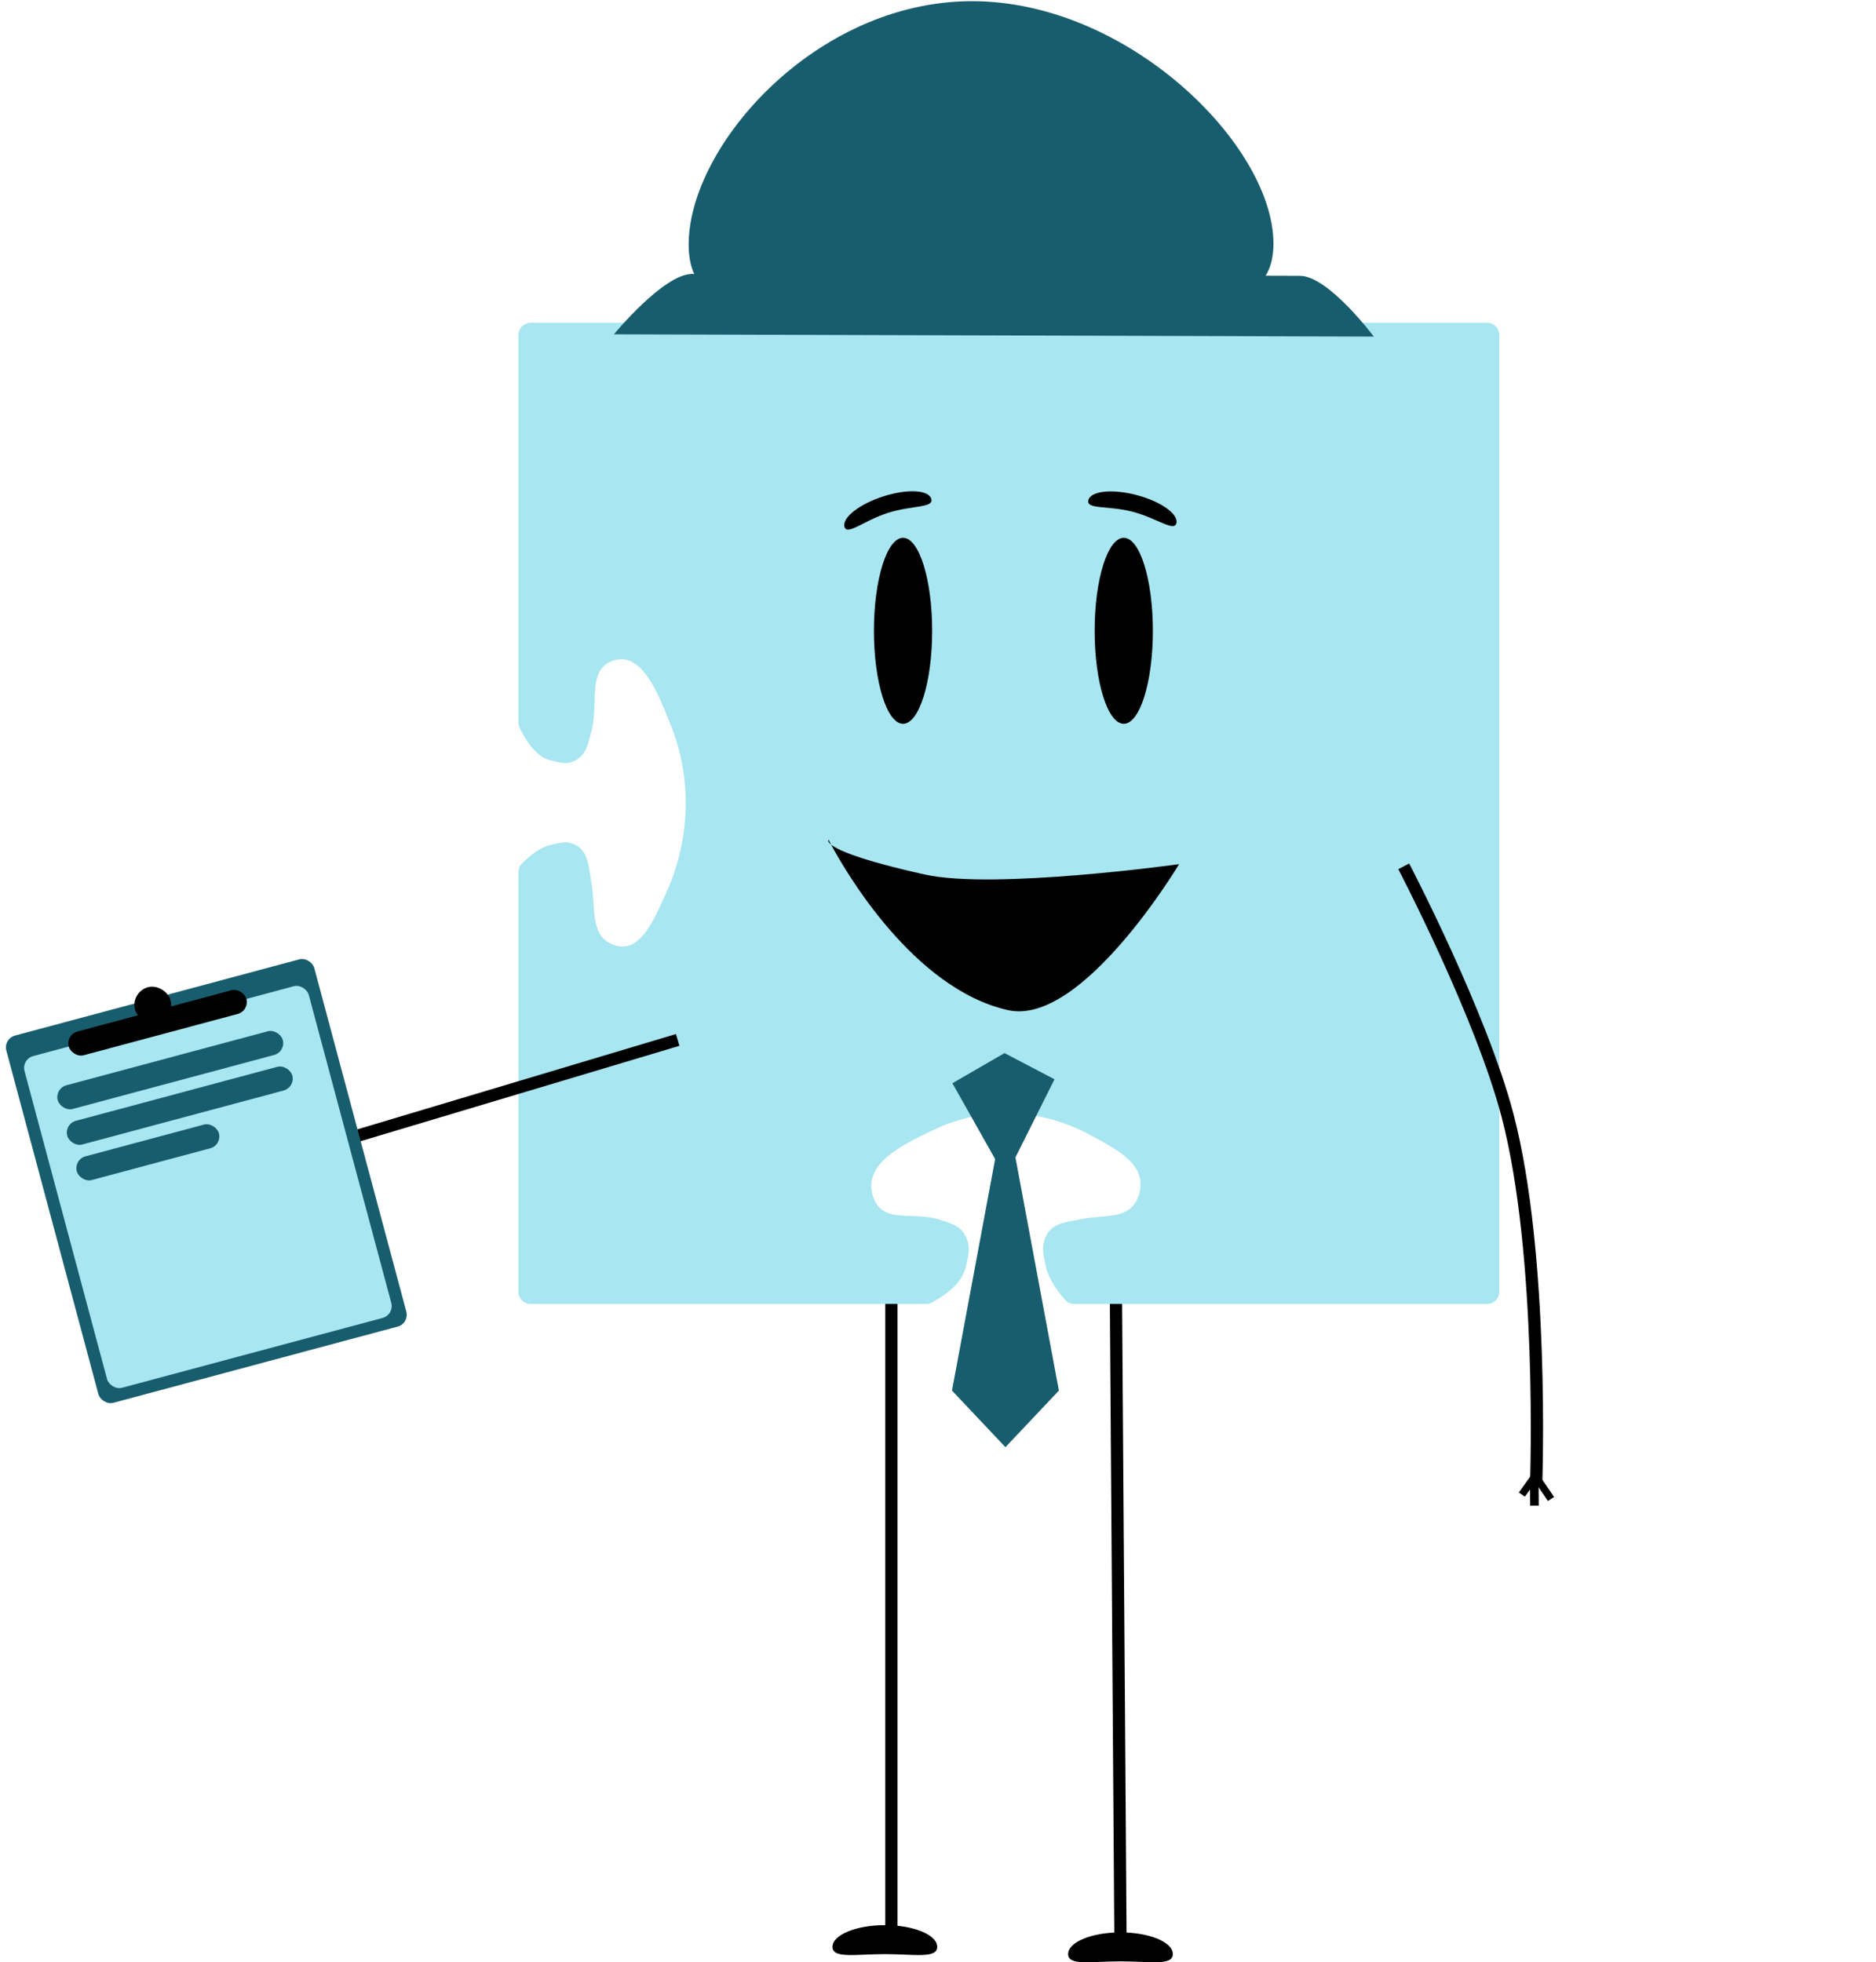 <svg width="153" height="160" viewBox="0 0 153 160" fill="none" xmlns="http://www.w3.org/2000/svg">
<path d="M91 104L91.385 158.744" stroke="black"/>
<path d="M95.653 159.334C95.653 160.312 93.742 159.924 91.383 159.924C89.025 159.924 87.113 160.312 87.113 159.334C87.113 158.356 89.025 157.563 91.383 157.563C93.742 157.563 95.653 158.356 95.653 159.334Z" fill="black"/>
<path d="M72.699 105.621V157.563" stroke="black"/>
<path d="M76.436 158.744C76.436 159.722 74.525 159.334 72.166 159.334C69.808 159.334 67.896 159.722 67.896 158.744C67.896 157.766 69.808 156.973 72.166 156.973C74.525 156.973 76.436 157.766 76.436 158.744Z" fill="black"/>
<path d="M74.719 11.522C79.139 9.337 84.175 9.543 88.525 11.894C90.911 13.184 93.703 14.528 92.782 17.282C92.041 19.5 89.747 18.92 87.654 19.406C86.487 19.677 85.191 19.686 84.626 20.99C84.231 21.901 84.455 22.59 84.648 23.577C84.837 24.538 85.492 25.527 86.149 26.321H121.282C121.834 26.321 122.282 26.769 122.282 27.321V105.321C122.282 105.873 121.834 106.321 121.282 106.321H87.6C87.323 106.321 87.056 106.207 86.874 105.999C86.203 105.231 85.472 104.206 85.283 103.218C85.262 103.108 85.241 103.003 85.221 102.9C85.07 102.157 84.953 101.581 85.279 100.851C85.722 99.861 86.629 99.697 87.545 99.532C87.728 99.499 87.912 99.465 88.092 99.426C88.614 99.31 89.15 99.266 89.667 99.222C91.07 99.106 92.34 99.001 92.851 97.522C93.68 95.126 91.375 93.878 89.252 92.728C89.149 92.673 89.047 92.618 88.945 92.562C84.934 90.378 80.274 90.151 76.17 92.116C76.107 92.146 76.044 92.177 75.98 92.207C73.564 93.361 70.332 94.906 71.2 97.569C71.687 99.064 72.928 99.106 74.334 99.154C75.077 99.18 75.867 99.206 76.616 99.45C76.714 99.482 76.809 99.512 76.903 99.542C77.717 99.797 78.381 100.005 78.784 100.865C79.136 101.614 79.006 102.216 78.838 102.998C78.821 103.074 78.805 103.152 78.788 103.231C78.512 104.553 77.231 105.542 75.985 106.21C75.846 106.284 75.69 106.321 75.532 106.321H43.282C42.73 106.321 42.282 105.873 42.282 105.321V71.102C42.282 70.849 42.377 70.603 42.556 70.424C43.217 69.763 44.051 69.093 44.857 68.91C44.955 68.888 45.049 68.865 45.139 68.844L45.611 68.738C46.064 68.653 46.474 68.648 46.96 68.91C47.84 69.384 47.984 70.351 48.129 71.328C48.158 71.523 48.187 71.72 48.222 71.912C48.323 72.469 48.362 73.041 48.399 73.593C48.5 75.089 48.592 76.444 49.904 76.992C52.032 77.881 53.146 75.424 54.172 73.162C54.221 73.053 54.271 72.944 54.32 72.836C56.269 68.563 56.479 63.594 54.74 59.213L54.66 59.011C53.639 56.432 52.273 52.982 49.904 53.902C48.575 54.419 48.535 55.741 48.489 57.241C48.465 58.034 48.44 58.876 48.222 59.675C48.193 59.779 48.167 59.881 48.141 59.98C47.912 60.848 47.725 61.555 46.96 61.983C46.293 62.356 45.76 62.218 45.065 62.037C44.998 62.019 44.928 62.001 44.857 61.983C43.785 61.712 42.961 60.547 42.376 59.334C42.313 59.204 42.282 59.061 42.282 58.917V27.321C42.282 26.769 42.73 26.321 43.282 26.321H75.601C76.575 25.631 77.413 24.742 77.631 23.65C77.828 22.664 78.031 21.959 77.608 21.064C77.115 20.02 76.279 19.864 75.256 19.536C72.91 18.785 70.211 20.02 69.389 17.528C68.407 14.548 72.1 12.817 74.719 11.522Z" fill="#A8E6F1"/>
<ellipse cx="73.649" cy="51.434" rx="2.374" ry="7.583" fill="black"/>
<path d="M75.956 40.685C76.158 41.43 74.37 41.193 72.414 41.819C70.458 42.445 69.074 43.697 68.873 42.953C68.671 42.209 70.093 41.098 72.049 40.471C74.005 39.845 75.754 39.941 75.956 40.685Z" fill="black"/>
<path d="M95.944 42.648C95.779 43.403 94.335 42.233 92.351 41.721C90.367 41.21 88.594 41.55 88.759 40.795C88.924 40.04 90.666 39.843 92.65 40.354C94.634 40.866 96.109 41.893 95.944 42.648Z" fill="black"/>
<ellipse cx="91.65" cy="51.434" rx="2.374" ry="7.583" fill="black"/>
<path d="M67.78 68.866C67.448 68.595 67.569 68.463 67.569 68.463C67.569 68.463 67.641 68.607 67.78 68.866C68.319 69.305 70.05 70.109 75.43 71.308C81.074 72.564 96.161 70.462 96.161 70.462C96.161 70.462 88.243 83.706 82.219 82.365C74.477 80.641 68.908 70.967 67.78 68.866Z" fill="black"/>
<path d="M10.792 98.098L55.271 84.793" stroke="black"/>
<path d="M114.483 70.638C114.483 70.638 120.759 82.638 122.942 90.921C125.951 102.341 125.284 120.916 125.284 120.916" stroke="black"/>
<line y1="-0.3" x2="2.076" y2="-0.3" transform="matrix(0.564 0.826 0.838 -0.545 125.576 120.345)" stroke="black" stroke-width="0.6"/>
<line y1="-0.3" x2="2.077" y2="-0.3" transform="matrix(-0.583 0.813 0.826 0.564 125.576 120.345)" stroke="black" stroke-width="0.6"/>
<line y1="-0.35" x2="2.424" y2="-0.35" transform="matrix(0.006 1 1 -0.005 125.48 120.342)" stroke="black" stroke-width="0.7"/>
<rect x="0.259" y="84.695" width="26" height="31" rx="1" transform="rotate(-15 0.259 84.695)" fill="#185D6D"/>
<g clip-path="url(#clip0_4096_6617)">
<rect x="1.742" y="86.368" width="24" height="28" rx="1" transform="rotate(-15 1.742 86.368)" fill="#A8E6F1"/>
<rect x="4.451" y="88.748" width="19" height="2" rx="1" transform="rotate(-15 4.451 88.748)" fill="#185D6D"/>
<rect x="5.227" y="91.646" width="19" height="2" rx="1" transform="rotate(-15 5.227 91.646)" fill="#185D6D"/>
<rect x="6.004" y="94.544" width="12" height="2" rx="1" transform="rotate(-15 6.004 94.544)" fill="#185D6D"/>
</g>
<rect x="5.347" y="84.367" width="15" height="2" rx="1" transform="rotate(-15 5.347 84.367)" fill="black"/>
<rect x="10.625" y="80.882" width="3" height="3" rx="1.5" transform="rotate(-15 10.625 80.882)" fill="black"/>
<path d="M112.043 27.446L50.07 27.258C50.07 27.258 54.118 22.332 56.442 22.34L106.021 22.49C108.345 22.497 112.043 27.446 112.043 27.446Z" fill="#185D6D"/>
<path d="M103.858 19.847C103.875 27.849 92.044 23.252 79.282 23.279C66.519 23.305 56.183 27.948 56.166 19.946C56.15 11.944 66.471 0.123 79.233 0.096C91.996 0.069 103.842 11.845 103.858 19.847Z" fill="#185D6D"/>
<path d="M81.924 85.866L86.002 88.002L82 96L77.675 88.325L81.924 85.866Z" fill="#185D6D"/>
<path d="M82 118L86.359 113.384L82 90L77.641 113.384L82 118Z" fill="#185D6D"/>
<defs>
<clipPath id="clip0_4096_6617">
<rect x="1.742" y="86.368" width="24" height="28" rx="1" transform="rotate(-15 1.742 86.368)" fill="white"/>
</clipPath>
</defs>
</svg>
